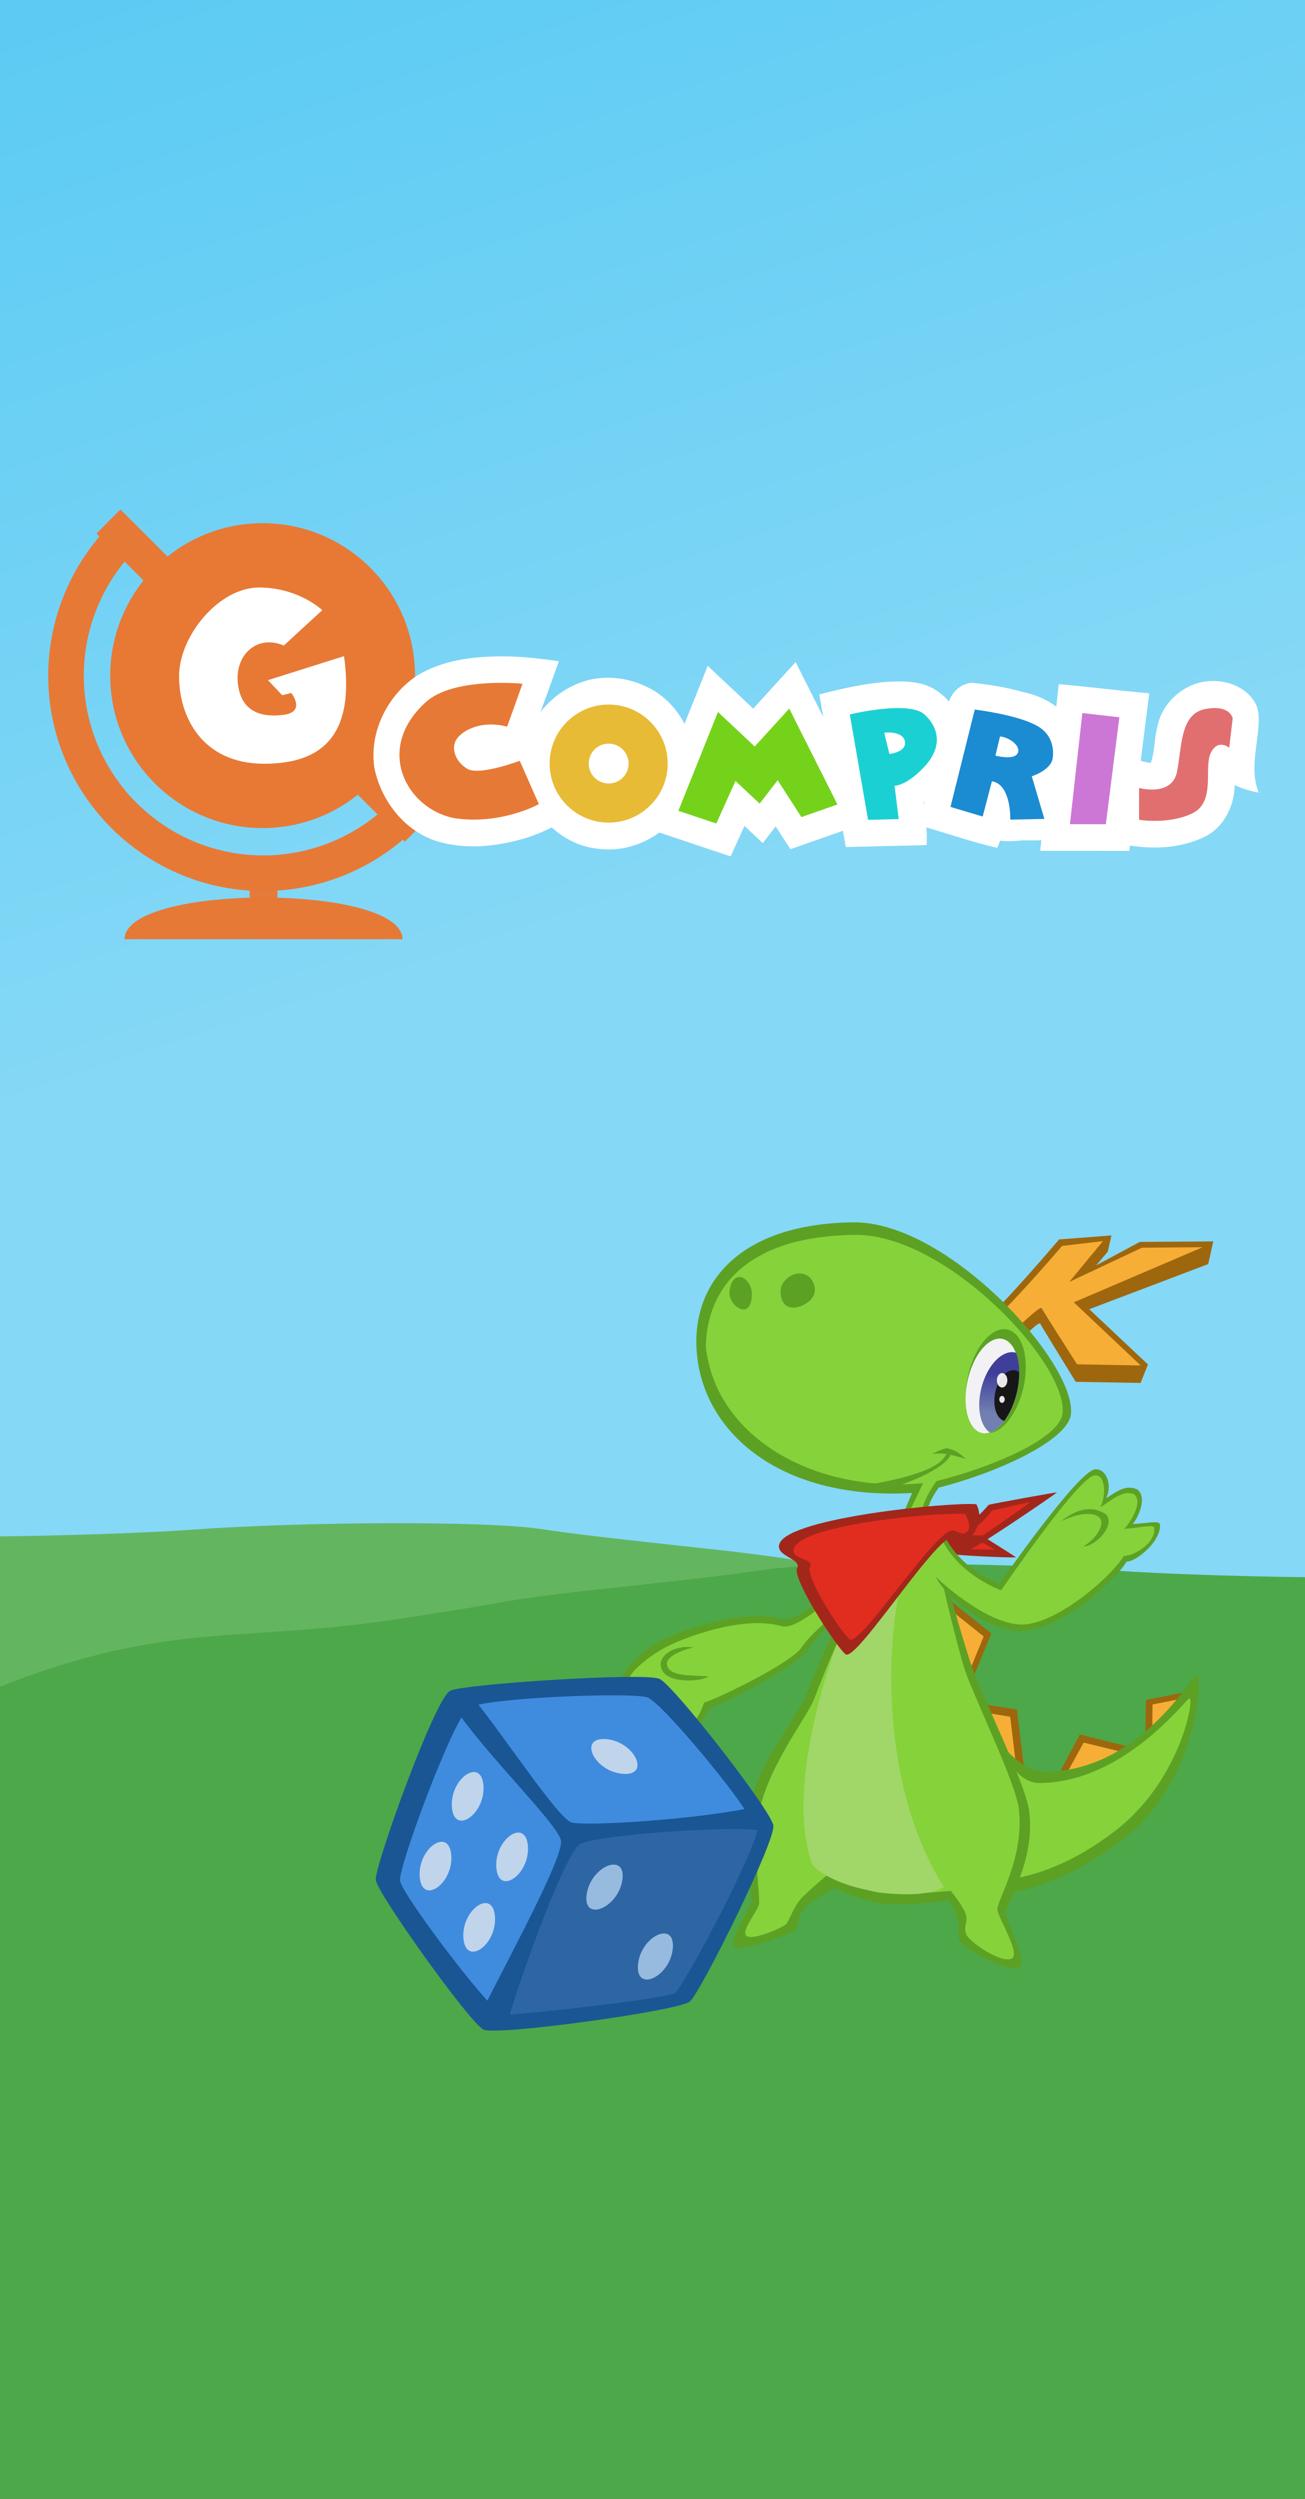 <?xml version="1.0" encoding="UTF-8" standalone="no"?>
<!-- Created with Inkscape (http://www.inkscape.org/) -->

<svg
   xmlns:dc="http://purl.org/dc/elements/1.1/"
   xmlns:cc="http://creativecommons.org/ns#"
   xmlns:rdf="http://www.w3.org/1999/02/22-rdf-syntax-ns#"
   xmlns:svg="http://www.w3.org/2000/svg"
   xmlns="http://www.w3.org/2000/svg"
   xmlns:xlink="http://www.w3.org/1999/xlink"
   xmlns:sodipodi="http://sodipodi.sourceforge.net/DTD/sodipodi-0.dtd"
   xmlns:inkscape="http://www.inkscape.org/namespaces/inkscape"
   width="164"
   height="314"
   viewBox="0 0 164 314"
   id="svg4250"
   version="1.1"
   inkscape:version="0.92.4 (5da689c313, 2019-01-14)"
   sodipodi:docname="gcompris-windows-welcome.svg"
   inkscape:export-filename="welcome-page.png"
   inkscape:export-xdpi="96"
   inkscape:export-ydpi="96">
  <rect x="0" y="0" width="164" height="314" fill="#333333" stroke="none"/>
  <sodipodi:namedview
     id="base"
     pagecolor="#b8b8b8"
     bordercolor="#666666"
     borderopacity="1.0"
     inkscape:pageopacity="0"
     inkscape:pageshadow="2"
     inkscape:zoom="1.4142136"
     inkscape:cx="159.8086"
     inkscape:cy="145.89434"
     inkscape:document-units="px"
     inkscape:current-layer="layer2"
     showgrid="false"
     fit-margin-top="0"
     fit-margin-left="0"
     fit-margin-right="0"
     fit-margin-bottom="0"
     units="px"
     inkscape:window-width="1884"
     inkscape:window-height="1051"
     inkscape:window-x="0"
     inkscape:window-y="0"
     inkscape:window-maximized="1"
     showguides="false">
    <inkscape:grid
       empspacing="4"
       id="grid5573"
       type="xygrid" />
  </sodipodi:namedview>
  <defs
     id="defs4252">
    <linearGradient
       y2="440.09"
       x2="484.18"
       gradientTransform="matrix(1,0,0,1.149,0,-225.41)"
       y1="222.09"
       gradientUnits="userSpaceOnUse"
       x1="480"
       id="skyG">
      <stop
         offset="0"
         id="stop4428"
         style="stop-color:#3cc1f1;stop-opacity:1" />
      <stop
         offset="1"
         id="stop4430"
         style="stop-color:#85d8f6;stop-opacity:1" />
    </linearGradient>
    <linearGradient
       gradientTransform="matrix(0.493,0,0,0.7,-220.114,-294.713)"
       inkscape:collect="always"
       xlink:href="#skyG"
       id="linearGradient5018"
       x1="389.548"
       y1="-65.686"
       x2="465.393"
       y2="259.203"
       gradientUnits="userSpaceOnUse" />
    <linearGradient
       gradientTransform="matrix(1.171,0,0,1.171,-54.713,-54.565)"
       gradientUnits="userSpaceOnUse"
       y2="157.809"
       x2="347.701"
       y1="137.749"
       x1="349.336"
       id="linearGradient6198"
       xlink:href="#linearGradient6192"
       inkscape:collect="always" />
    <linearGradient
       id="linearGradient6192"
       inkscape:collect="always">
      <stop
         id="stop6194"
         offset="0"
         style="stop-color:#3f3f9b;stop-opacity:1" />
      <stop
         id="stop6196"
         offset="1"
         style="stop-color:#7180b1;stop-opacity:1" />
    </linearGradient>
  </defs>
  <g
     inkscape:label="Layer 1"
     id="layer3"
     inkscape:groupmode="layer"
     style="display:inline"
     transform="translate(0,250)" />
  <g
     inkscape:groupmode="layer"
     id="layer2"
     inkscape:label="Calque 2"
     style="display:inline"
     transform="translate(0,250)">
    <path
       style="opacity:1;fill:url(#linearGradient5018);fill-opacity:1;stroke-width:0.16"
       d="M 0,-250 V -11.5 C 0,-0.143 9.143,9 20.5,9 h 123 C 154.857,9 164,-0.143 164,-11.5 V -250 Z"
       id="Sky"
       inkscape:connector-curvature="0"
       sodipodi:nodetypes="csssscc" />
    <path
       style="fill:#64b560;fill-opacity:1;stroke-width:0.16"
       d="m 48.723,-58.591 c 8.302,-0.025 15.63,0.207 19.024,0.701 4.922,0.715 7.613,1.032 23.183,2.733 3.663,0.4 8.211,1.025 10.11,1.386 1.899,0.362 7.782,1.314 13.073,2.117 19.714,2.992 28.883,5.324 49.889,13.603 V -11.5 C 164,-0.143 154.857,9 143.5,9 H 20.5 C 9.143,9 0,-0.143 0,-11.5 v -45.434 c 8.119,-0.094 18.15,-0.416 23.843,-0.826 7.297,-0.525 16.577,-0.806 24.879,-0.831 z"
       id="path4570"
       inkscape:connector-curvature="0"
       sodipodi:nodetypes="ssssscsssscss" />
    <path
       style="display:inline;fill:#4da849;fill-opacity:1;stroke-width:0.16"
       d="m 115.277,-53.466 c -8.303,-0.025 -15.63,0.207 -19.024,0.701 -4.922,0.715 -7.613,1.032 -23.183,2.733 -3.663,0.4 -8.211,1.025 -10.11,1.386 -1.899,0.362 -7.782,1.314 -13.073,2.117 C 30.174,-43.537 21.006,-46.331 0,-38.051 V 64 H 164 V -51.809 c -8.119,-0.094 -18.15,-0.416 -23.843,-0.826 -7.297,-0.525 -16.577,-0.806 -24.879,-0.831 z"
       id="path4570-0"
       inkscape:connector-curvature="0"
       sodipodi:nodetypes="sssssccccss" />
    <g
       transform="matrix(0.769,0,0,0.769,-311.366,-614.144)"
       id="layer1-6"
       inkscape:label="Calque 1">
      <g
         style="display:inline;stroke:#696da3;stroke-width:0.274;stroke-opacity:1"
         id="layer1-2-9-5-8-1-7-1"
         transform="matrix(0.075,8.8852241e-5,-8.8878297e-5,0.075,420.438,581.907)">
        <g
           style="stroke-width:0.274"
           id="g3692-1-0-0-7-4-3-1"
           transform="translate(0,100)" />
        <g
           style="opacity:1;stroke-width:0.234"
           transform="matrix(1.173,0,0,1.173,-138.557,82.772)"
           id="g4879">
          <g
             id="g4893"
             style="stroke-width:0.234">
            <rect
               transform="rotate(-0.068)"
               style="color:#000000;clip-rule:nonzero;display:inline;overflow:visible;visibility:visible;opacity:1;isolation:auto;mix-blend-mode:normal;color-interpolation:sRGB;color-interpolation-filters:linearRGB;solid-color:#000000;solid-opacity:1;fill:#e77936;fill-opacity:0.973;fill-rule:nonzero;stroke:none;stroke-width:2;stroke-linecap:butt;stroke-linejoin:miter;stroke-miterlimit:4;stroke-dasharray:none;stroke-dashoffset:0;stroke-opacity:1;marker:none;color-rendering:auto;image-rendering:auto;shape-rendering:auto;text-rendering:auto;enable-background:accumulate"
               id="rect5300-8"
               width="51.614"
               height="64.536"
               x="405.303"
               y="339.825"
               rx="2.195874e-06" />
            <path
               style="color:#000000;clip-rule:nonzero;display:inline;overflow:visible;visibility:visible;opacity:1;isolation:auto;mix-blend-mode:normal;color-interpolation:sRGB;color-interpolation-filters:linearRGB;solid-color:#000000;solid-opacity:1;fill:#e77936;fill-opacity:1;fill-rule:nonzero;stroke:none;stroke-width:2;stroke-linecap:butt;stroke-linejoin:miter;stroke-miterlimit:4;stroke-dasharray:none;stroke-dashoffset:0;stroke-opacity:1;marker:none;color-rendering:auto;image-rendering:auto;shape-rendering:auto;text-rendering:auto;enable-background:accumulate"
               d="M 129.781,-310.377 C 66.185,-237.542 31.111,-144.132 31.049,-47.427 31.31,173.554 210.611,352.482 431.528,352.221 528.236,352 621.593,316.754 694.317,252.988 L 647.31,206.079 C 587.112,257.497 510.608,285.847 431.449,286.072 247.055,286.29 97.397,136.942 97.178,-47.506 97.098,-126.732 125.202,-203.401 176.434,-263.82 Z"
               id="path4182-7"
               inkscape:connector-curvature="0"
               sodipodi:nodetypes="ccccccccc" />
            <rect
               ry="0"
               rx="2.6814989e-06"
               y="-134.736"
               x="305.66"
               height="809.807"
               width="63.028"
               id="rect4180-3-9"
               style="color:#000000;clip-rule:nonzero;display:inline;overflow:visible;visibility:visible;opacity:1;isolation:auto;mix-blend-mode:normal;color-interpolation:sRGB;color-interpolation-filters:linearRGB;solid-color:#000000;solid-opacity:1;fill:#e77936;fill-opacity:1;fill-rule:nonzero;stroke:none;stroke-width:2;stroke-linecap:butt;stroke-linejoin:miter;stroke-miterlimit:4;stroke-dasharray:none;stroke-dashoffset:0;stroke-opacity:1;marker:none;color-rendering:auto;image-rendering:auto;shape-rendering:auto;text-rendering:auto;enable-background:accumulate"
               transform="matrix(0.706,-0.708,0.708,0.706,0,0)" />
            <ellipse
               transform="rotate(-0.068)"
               ry="283.158"
               rx="283.075"
               cy="-47.39"
               cx="429.39"
               id="path4848-5"
               style="color:#000000;clip-rule:nonzero;display:inline;overflow:visible;visibility:visible;opacity:1;isolation:auto;mix-blend-mode:normal;color-interpolation:sRGB;color-interpolation-filters:linearRGB;solid-color:#000000;solid-opacity:1;fill:#e77935;fill-opacity:1;fill-rule:nonzero;stroke:none;stroke-width:18.948;stroke-linecap:butt;stroke-linejoin:miter;stroke-miterlimit:4;stroke-dasharray:none;stroke-dashoffset:0;stroke-opacity:1;marker:none;color-rendering:auto;image-rendering:auto;shape-rendering:auto;text-rendering:auto;enable-background:accumulate" />
            <path
               style="color:#000000;clip-rule:nonzero;display:inline;overflow:visible;visibility:visible;opacity:1;isolation:auto;mix-blend-mode:normal;color-interpolation:sRGB;color-interpolation-filters:linearRGB;solid-color:#000000;solid-opacity:1;fill:#e77936;fill-opacity:1;fill-rule:nonzero;stroke:none;stroke-width:2;stroke-linecap:butt;stroke-linejoin:miter;stroke-miterlimit:4;stroke-dasharray:none;stroke-dashoffset:0;stroke-opacity:1;marker:none;color-rendering:auto;image-rendering:auto;shape-rendering:auto;text-rendering:auto;enable-background:accumulate"
               d="m 689.701,441.413 -258.068,0.306 -258.068,0.306 c -0.061,-51.629 128.942,-77.596 257.976,-77.749 129.034,-0.153 258.098,25.509 258.159,77.137 z"
               id="rect5297-2"
               inkscape:connector-curvature="0"
               sodipodi:nodetypes="cccsc" />
            <path
               style="display:inline;opacity:1;fill:#ffffff;fill-opacity:1;fill-rule:evenodd;stroke:none;stroke-width:18.948;stroke-linecap:butt;stroke-linejoin:miter;stroke-miterlimit:4;stroke-dasharray:none;stroke-opacity:1"
               id="path8810-6-7-0-4-9-8-3"
               d="m 539.938,-169.588 c 0,0 -43.36,-41.961 -117.492,-41.961 -74.132,-0.006 -148.264,89.518 -148.264,165.048 -0.004,75.531 43.36,162.251 158.055,162.251 114.695,-0.016 167.846,-60.145 148.264,-200.016 l -141.271,44.759 26.576,27.974 16.785,-4.196 c 0,0 27.974,34.968 -13.987,40.563 -41.961,5.595 -79.727,-5.595 -85.322,-58.746 -5.595,-53.151 36.367,-90.916 85.322,-69.936 z"
               inkscape:connector-curvature="0"
               sodipodi:nodetypes="csssccccsscc" />
          </g>
        </g>
        <path
           style="display:inline;fill:none;fill-opacity:1;stroke:none;stroke-width:7.906;stroke-linecap:round;stroke-linejoin:round;stroke-miterlimit:4;stroke-dasharray:none;stroke-dashoffset:0;stroke-opacity:1"
           id="path8808-4-5-4-8-5-7"
           d="m 363.28,-311.654 c -187.093,0 -338.936,151.843 -338.936,338.936 0,187.093 151.843,338.936 338.936,338.936 187.093,0 338.936,-151.843 338.936,-338.936 0,-187.093 -151.843,-338.936 -338.936,-338.936 z m 0,77.183 c 144.487,0 261.752,117.265 261.752,261.752 1.4e-4,144.487 -117.265,261.752 -261.752,261.752 -144.487,0 -261.752,-117.265 -261.752,-261.752 C 101.528,-117.206 218.793,-234.471 363.28,-234.471 Z"
           inkscape:connector-curvature="0"
           sodipodi:nodetypes="ssssssssss" />
        <g
           style="fill:#ffffff;fill-opacity:1;stroke-width:0.236"
           transform="matrix(1.16,0,0,1.16,-82,-96.337)"
           id="g4913">
          <path
             inkscape:connector-curvature="0"
             id="path8816-2-7-3-0-1-9"
             d="m 835.582,69.258 c -54.771,0.063 -111.977,6.985 -159.621,36.021 -55.984,36.868 -90.642,106.514 -80.449,173.531 12.263,60.488 54.861,116.498 114.276,136.739 56.745,18.273 118.374,10.929 174.374,-6.409 29.817,-9.963 58.063,-24.361 84.154,-41.852 -23.588,-52.925 -46.673,-106.238 -70.57,-158.922 -2.663,-0.872 -1.912,-2.215 -0.698,-4.634 14.43,-42.032 30.137,-83.608 44.771,-125.573 -35.233,-4.641 -70.63,-9.154 -106.236,-8.902 z"
             style="fill:#ffffff;fill-opacity:1;fill-rule:evenodd;stroke:none;stroke-width:5.973px;stroke-linecap:butt;stroke-linejoin:miter;stroke-opacity:1" />
          <path
             inkscape:connector-curvature="0"
             id="path8818-2-9-3-3-6-3"
             d="m 1032.344,109.24 c -81.919,0.063 -156.399,72.789 -157.846,154.803 -4.613,80.497 61.059,158.619 141.6,166.4 77.248,10.549 158.323,-43.758 175.696,-120.214 19.122,-71.573 -18.533,-154.703 -86.776,-184.901 -22.543,-10.885 -47.628,-16.552 -72.674,-16.088 z"
             style="fill:#ffffff;fill-opacity:1;stroke:none;stroke-width:5.972;stroke-linecap:round;stroke-linejoin:round;stroke-miterlimit:4;stroke-dasharray:none;stroke-dashoffset:0;stroke-opacity:1" />
          <path
             inkscape:connector-curvature="0"
             id="path8820-6-1-2-3-3-9"
             d="m 1384.643,81.463 c -25.875,28.458 -51.749,56.917 -77.623,85.375 -28.511,-26.74 -57.022,-53.479 -85.533,-80.219 -40.31,101.012 -80.624,202.023 -120.934,303.035 54.798,18.271 109.595,36.541 164.393,54.812 8.613,-19.109 17.227,-38.217 25.84,-57.326 11.489,10.764 22.979,21.527 34.469,32.291 8.076,-10.484 16.15,-20.97 24.225,-31.455 9.214,14.262 18.427,28.525 27.641,42.787 52.848,-18.567 105.696,-37.13 158.545,-55.693 -49.689,-98.586 -99.377,-197.173 -149.065,-295.76 -0.652,0.717 -1.305,1.435 -1.957,2.152 z"
             style="fill:#ffffff;fill-opacity:1;fill-rule:evenodd;stroke:none;stroke-width:5.973px;stroke-linecap:butt;stroke-linejoin:miter;stroke-opacity:1" />
          <path
             inkscape:connector-curvature="0"
             id="path8822-4-7-7-8-0-5"
             d="m 1582.121,115.428 c -51.269,0.332 -101.608,11.773 -150.994,24.562 16.675,95.544 33.348,191.089 50.023,286.633 50.609,-1.27 101.219,-2.541 151.828,-3.812 1.98,-27.004 -2.867,-53.824 -6.041,-80.535 39.275,-24.53 70.921,-65.527 75.068,-112.695 2.794,-52.482 -37.659,-104.805 -90.342,-111.968 -9.742,-1.73 -19.662,-2.238 -29.543,-2.184 z"
             style="fill:#ffffff;fill-opacity:1;fill-rule:evenodd;stroke:none;stroke-width:5.973px;stroke-linecap:butt;stroke-linejoin:miter;stroke-opacity:1" />
          <path
             sodipodi:nodetypes="ccccccccccc"
             inkscape:connector-curvature="0"
             id="path8824-1-3-9-3-5-4"
             d="m 1718.252,117.775 c -25.115,1.223 -45.262,24.791 -46.225,49.266 -18.194,72.768 -36.223,145.583 -54.301,218.383 49.188,13.512 97.382,30.901 147.123,42.207 3.362,0.051 4.477,-15.408 8.039,-13.26 18.673,3.02 37.462,-2.031 56.212,-0.537 30.197,-0.653 60.398,-1.161 90.585,-2.187 -8.395,-35.228 -20.469,-59.328 -29.685,-94.333 34.21,-29.28 40.641,-84.22 16.12,-121.555 -19.309,-33.114 -55.329,-53.148 -92.105,-60.561 -31.236,-9.013 -63.498,-13.941 -95.763,-17.423 z"
             style="fill:#ffffff;fill-opacity:1;fill-rule:evenodd;stroke:none;stroke-width:5.973px;stroke-linecap:butt;stroke-linejoin:miter;stroke-opacity:1" />
          <path
             sodipodi:nodetypes="ccccccc"
             inkscape:connector-curvature="0"
             id="path8826-2-9-7-3-5-9"
             d="m 1880.689,122.107 c -11.432,103.71 -22.867,207.419 -34.299,311.129 l 167.356,0.02 c 12.369,-98.645 24.741,-197.29 37.113,-295.936 -62.262,-5.716 -107.694,-11.451 -169.955,-17.166 l -0.109,0.994 z"
             style="fill:#ffffff;fill-opacity:1;fill-rule:evenodd;stroke:none;stroke-width:5.973px;stroke-linecap:butt;stroke-linejoin:miter;stroke-opacity:1" />
          <path
             inkscape:connector-curvature="0"
             id="path8828-8-6-1-7-9-7"
             d="m 2169.611,114.018 c -49.697,-0.147 -95.926,39.341 -103.885,88.339 -5.753,21.553 -4.19,44.761 -11.791,65.544 -18.713,-1.569 -35.771,-10.479 -54.227,-13.479 -5.886,-1.401 -11.796,-2.699 -17.703,-4.006 0,55.325 0,110.65 0,165.975 55.533,14.131 116.85,16.32 169.863,-8.227 35.926,-15.448 57.122,-54.273 59.338,-92.217 0.633,-2.466 -1.147,-8.582 2.678,-5.578 13.54,6.501 28.169,10.373 42.875,13.18 -14.876,-36.256 -5.551,-75.256 -1.733,-112.718 1.86,-20.562 4.638,-44.286 -8.989,-61.713 -17.053,-24.237 -47.549,-35.618 -76.426,-35.1 z"
             style="fill:#ffffff;fill-opacity:1;fill-rule:evenodd;stroke:none;stroke-width:5.973px;stroke-linecap:butt;stroke-linejoin:miter;stroke-opacity:1" />
        </g>
        <g
           style="stroke-width:0.236"
           transform="matrix(1.16,0,0,1.16,-81.634,212.931)"
           id="g4992">
          <path
             sodipodi:nodetypes="ccscccssc"
             inkscape:connector-curvature="0"
             d="m 844.481,-65.347 28.798,-80.635 c 0,0 -128.874,-13.048 -181.429,34.558 -97.791,88.582 -35.446,201.459 53.997,218.147 87.835,12.959 158.391,-26.638 158.391,-26.638 l -35.998,-81.355 c 0,0 -75.596,28.798 -98.634,15.119 -23.039,-13.679 -32.398,-41.038 -17.999,-58.317 14.399,-17.279 48.957,-32.398 92.875,-20.879 z"
             id="path8816-2-7-3-0-1-9-7"
             style="display:inline;fill:#e77936;fill-opacity:1;fill-rule:evenodd;stroke:none;stroke-width:5.973px;stroke-linecap:butt;stroke-linejoin:miter;stroke-opacity:1" />
          <path
             sodipodi:nodetypes="ssssssssss"
             inkscape:connector-curvature="0"
             d="m 1035.27,-107.104 c -61.202,0 -110.873,49.671 -110.873,110.873 0,61.202 49.671,110.873 110.873,110.873 61.202,0 110.874,-49.671 110.874,-110.873 0,-61.202 -49.671,-110.873 -110.874,-110.873 z m 0,73.436 c 20.666,5e-5 37.438,16.772 37.438,37.438 5e-4,20.666 -16.772,37.438 -37.438,37.438 -20.666,-1e-5 -37.438,-16.772 -37.438,-37.438 0,-20.666 16.772,-37.438 37.438,-37.438 z"
             id="path8818-2-9-3-3-6-3-5"
             style="display:inline;fill:#e7bb36;fill-opacity:1;stroke:none;stroke-width:5.972;stroke-linecap:round;stroke-linejoin:round;stroke-miterlimit:4;stroke-dasharray:none;stroke-dashoffset:0;stroke-opacity:1" />
          <path
             sodipodi:nodetypes="ccccccccccc"
             inkscape:connector-curvature="0"
             d="m 1166.302,92.324 74.156,-185.749 69.116,64.796 64.796,-71.276 90.715,179.989 -67.676,23.759 -44.637,-69.116 -33.838,43.917 -45.357,-42.478 -35.998,79.915 z"
             id="path8820-6-1-2-3-3-9-3"
             style="display:inline;fill:#75d21b;fill-opacity:1;fill-rule:evenodd;stroke:none;stroke-width:5.973px;stroke-linecap:butt;stroke-linejoin:miter;stroke-opacity:1" />
          <path
             sodipodi:nodetypes="sccccssscsccc"
             inkscape:connector-curvature="0"
             d="m 1571.278,-100.984 c -39.724,1.301 -83.155,11.879 -83.155,11.879 l 34.558,197.988 57.597,-1.44 -7.92,-62.636 c 0,0 21.599,0.72 55.437,-35.278 33.838,-35.998 29.518,-71.996 0.72,-98.634 -10.799,-9.989 -33.402,-12.66 -57.237,-11.879 z m -12.599,45.717 c 10.142,-0.303 30.696,1.795 33.118,16.919 3.229,20.165 -29.158,23.399 -29.158,23.399 l -9.719,-39.598 c 0,-0.202 2.379,-0.619 5.76,-0.72 z"
             id="path8822-4-7-7-8-0-5-5"
             style="display:inline;fill:#1bd0d2;fill-opacity:1;fill-rule:evenodd;stroke:none;stroke-width:5.973px;stroke-linecap:butt;stroke-linejoin:miter;stroke-opacity:1" />
          <path
             sodipodi:nodetypes="ccccccccsccscc"
             inkscape:connector-curvature="0"
             d="m 1722.829,-98.465 -45.357,182.869 60.476,17.999 17.279,-66.236 c 36.718,5.76 34.558,71.996 34.558,71.996 l 64.076,-1.44 -23.759,-79.915 c 37.438,-13.679 38.878,-32.398 38.878,-32.398 0,0 9.36,-40.318 -28.078,-61.916 -37.438,-21.599 -118.073,-30.958 -118.073,-30.958 z m 47.517,50.397 c 17.279,1.44 40.318,17.999 33.118,31.678 -7.2,13.679 -41.757,4.32 -41.757,4.32 z"
             id="path8824-1-3-9-3-5-4-6"
             style="display:inline;fill:#1b8bd2;fill-opacity:1;fill-rule:evenodd;stroke:none;stroke-width:5.973px;stroke-linecap:butt;stroke-linejoin:miter;stroke-opacity:1" />
          <path
             sodipodi:nodetypes="ccccc"
             inkscape:connector-curvature="0"
             d="m 1924.923,-92.217 69.565,7.939 -25.199,200.868 -67.405,-0.02 z"
             id="path8826-2-9-7-3-5-9-2"
             style="display:inline;fill:#cc77d6;fill-opacity:1;fill-rule:evenodd;stroke:none;stroke-width:5.973px;stroke-linecap:butt;stroke-linejoin:miter;stroke-opacity:1" />
          <path
             sodipodi:nodetypes="cssccsscc"
             inkscape:connector-curvature="0"
             d="m 2031.691,48.407 c 0,0 61.916,17.279 71.276,-30.958 9.36,-48.237 5.76,-107.994 52.557,-117.353 46.797,-9.359 51.837,17.279 51.837,17.279 l -6.48,55.437 c 0,0 -20.879,-17.999 -34.558,9.359 -13.679,27.358 10.079,92.155 -34.558,113.753 -44.637,21.599 -100.074,12.239 -100.074,12.239 z"
             id="path8828-8-6-1-7-9-7-9"
             style="display:inline;fill:#e16f6f;fill-opacity:1;fill-rule:evenodd;stroke:none;stroke-width:5.973px;stroke-linecap:butt;stroke-linejoin:miter;stroke-opacity:1" />
        </g>
      </g>
    </g>
    <g
       style="display:inline;stroke:#696da3;stroke-width:0.321;stroke-opacity:1"
       id="g5453-2"
       transform="matrix(0.213,0,0,0.213,50.595,-100.01)">
      <g
         inkscape:label="body"
         id="layer2-2"
         style="stroke-width:0.321">
        <path
           inkscape:connector-curvature="0"
           id="path4240-5-3-2-1"
           d="m 438.335,321.47 0.187,-22.742 27.045,-5.35 z"
           style="fill:#9e670d;fill-opacity:1;fill-rule:evenodd;stroke:none;stroke-width:1px;stroke-linecap:butt;stroke-linejoin:miter;stroke-opacity:1" />
        <path
           inkscape:connector-curvature="0"
           id="path4240-56-9-2"
           d="m 442.319,317.247 0.13,-15.853 18.801,-3.729 z"
           style="fill:#f7ae37;fill-opacity:1;fill-rule:evenodd;stroke:none;stroke-width:1px;stroke-linecap:butt;stroke-linejoin:miter;stroke-opacity:1" />
        <path
           inkscape:connector-curvature="0"
           id="path4240-5-3-2"
           d="m 384.467,347.454 15.119,-28.405 31.626,8.014 z"
           style="fill:#9e670d;fill-opacity:1;fill-rule:evenodd;stroke:none;stroke-width:1px;stroke-linecap:butt;stroke-linejoin:miter;stroke-opacity:1" />
        <path
           inkscape:connector-curvature="0"
           id="path4240-56-9"
           d="m 390.961,343.631 10.89,-19.747 22.779,5.571 z"
           style="fill:#f7ae37;fill-opacity:1;fill-rule:evenodd;stroke:none;stroke-width:1px;stroke-linecap:butt;stroke-linejoin:miter;stroke-opacity:1" />
        <path
           inkscape:connector-curvature="0"
           id="path4240-5-3"
           d="m 328.005,298.94 34.417,5.418 4.502,36.534 z"
           style="fill:#9e670d;fill-opacity:1;fill-rule:evenodd;stroke:none;stroke-width:1px;stroke-linecap:butt;stroke-linejoin:miter;stroke-opacity:1" />
        <path
           inkscape:connector-curvature="0"
           id="path4240-56"
           d="m 332.111,304.32 26.388,4.303 3.452,29.018 z"
           style="fill:#f7ae37;fill-opacity:1;fill-rule:evenodd;stroke:none;stroke-width:1px;stroke-linecap:butt;stroke-linejoin:miter;stroke-opacity:1" />
        <path
           inkscape:connector-curvature="0"
           id="path4240-5"
           d="m 317.459,235.616 29.934,23.861 -16.865,41.042 z"
           style="fill:#9e670d;fill-opacity:1;fill-rule:evenodd;stroke:none;stroke-width:1px;stroke-linecap:butt;stroke-linejoin:miter;stroke-opacity:1" />
        <path
           inkscape:connector-curvature="0"
           id="path4240"
           d="m 320.657,243.546 22.18,17.711 -12.497,30.463 z"
           style="fill:#f7ae37;fill-opacity:1;fill-rule:evenodd;stroke:none;stroke-width:1px;stroke-linecap:butt;stroke-linejoin:miter;stroke-opacity:1" />
        <path
           sodipodi:nodetypes="cssscc"
           inkscape:connector-curvature="0"
           id="path4223"
           d="m 335.573,293.34 c 11.545,28.425 27.991,47.813 43.864,47.703 53.319,-0.37 83.797,-52.6 88.501,-56.656 4.704,-4.056 2.316,60.696 -41.387,95.293 -43.703,34.598 -83.06,37.83 -112.794,34.84 -37.142,-4.208 -21.172,-95.911 21.816,-121.181 z"
           style="fill:#5ca124;fill-opacity:1;fill-rule:evenodd;stroke:none;stroke-width:1px;stroke-linecap:butt;stroke-linejoin:miter;stroke-opacity:1" />
        <path
           sodipodi:nodetypes="cssscc"
           inkscape:connector-curvature="0"
           id="path4223-7"
           d="m 342.294,303.933 c 10.425,24.926 19.218,43.894 33.551,43.797 48.144,-0.325 83.713,-46.137 87.961,-49.694 4.248,-3.557 -3.838,47.501 -43.299,77.84 -39.461,30.34 -71.711,31.963 -98.559,29.341 -33.537,-3.69 -18.469,-79.125 20.346,-101.285 z"
           style="fill:#86d23a;fill-opacity:1;fill-rule:evenodd;stroke:none;stroke-width:1px;stroke-linecap:butt;stroke-linejoin:miter;stroke-opacity:1" />
        <path
           sodipodi:nodetypes="cssssssscscssssssc"
           inkscape:connector-curvature="0"
           id="path4162-6"
           d="m 300.825,201.962 c 11.707,0.727 18.781,18.018 19.553,23.464 0.772,5.446 12.429,45.205 15.567,53.957 6.724,18.753 31.797,69.261 33.738,84.903 3.733,30.082 -13.807,54.4 -13.834,60.122 -0.025,5.22 14.373,29.855 7.46,32.295 -6.913,2.44 -32.104,-10.908 -34.438,-15.659 -2.334,-4.751 0.067,-8.455 -1.275,-12.952 -1.588,-5.322 -3.264,-8.18 -5.24,-11.102 0,0 -29.492,3.993 -42.061,1.488 -12.569,-2.505 -25.525,-8.711 -25.525,-8.711 0,0 -12.436,6.354 -17.048,11.255 -4.958,5.268 -4.354,11.813 -6.293,13.671 -1.939,1.858 -30.353,12.249 -35.255,9.954 -4.902,-2.295 8.583,-22.058 9.391,-26.405 0.808,-4.347 -5.181,-29.13 -2.083,-50.741 4.269,-29.781 29.671,-59.37 34.267,-70.828 4.597,-11.457 35.425,-92.643 63.076,-94.712 z"
           style="display:inline;fill:#5ca124;fill-opacity:1;fill-rule:evenodd;stroke:none;stroke-width:1px;stroke-linecap:butt;stroke-linejoin:miter;stroke-opacity:1" />
        <path
           sodipodi:nodetypes="cssssssscscssssssc"
           inkscape:connector-curvature="0"
           id="path4162-3"
           d="m 306.612,196.578 c 20.743,-1.444 11.759,29.594 12.491,34.758 0.732,5.164 10.045,42.532 13.021,50.832 6.376,17.783 29.591,65.687 31.432,80.52 3.54,28.526 -12.605,53.931 -12.631,59.357 -0.024,4.95 14.632,27.126 8.077,29.44 -6.555,2.314 -24.094,-9.692 -26.308,-14.197 -2.213,-4.505 1.017,-7.405 -0.255,-11.669 -1.506,-5.046 -7.054,-11.489 -8.928,-14.261 0,0 -31.735,3.21 -43.653,0.835 -11.918,-2.375 -28.789,-10.627 -28.789,-10.627 0,0 -11.339,9.435 -15.713,14.082 -4.701,4.995 -7.308,13.664 -9.147,15.427 -1.839,1.762 -18.26,9.279 -22.908,7.103 -4.648,-2.176 6.214,-14.868 6.981,-18.99 0.766,-4.122 -3.464,-30.236 -0.526,-50.73 4.048,-28.241 28.504,-58.938 32.863,-69.803 4.359,-10.865 36.159,-97.919 63.996,-102.078 z"
           style="display:inline;fill:#86d23a;fill-opacity:1;fill-rule:evenodd;stroke:none;stroke-width:1px;stroke-linecap:butt;stroke-linejoin:miter;stroke-opacity:1" />
        <path
           sodipodi:nodetypes="cccsc"
           inkscape:connector-curvature="0"
           id="path4187"
           d="m 299.973,210.387 c -14.31,33.208 -22.643,131.839 19.392,198.763 -15.718,9.35 -63.535,2.437 -77.476,-13.073 -19.711,-50.934 19.944,-160.605 41.458,-181.86 14.562,-14.387 16.626,-3.83 16.626,-3.83 z"
           style="fill:#a1d668;fill-opacity:1;fill-rule:evenodd;stroke:none;stroke-width:1px;stroke-linecap:butt;stroke-linejoin:miter;stroke-opacity:1" />
        <path
           sodipodi:nodetypes="cscscscsssscc"
           inkscape:connector-curvature="0"
           id="path4329-7"
           d="m 278.589,227.515 c -6.73,7.934 -33.623,32.182 -39.857,41.917 -6.809,10.631 -54.492,33.963 -58.553,34.474 -1.609,5.843 -8.928,14.996 -13.646,14.996 -4.719,0 -6.767,-14.954 -6.767,-14.954 0,0 -13.204,8.817 -16.423,6.09 -2.94,-2.491 -1.987,-10.144 -0.009,-17.662 -4.105,1.404 -10.694,0.846 -14.073,-4.65 -2.143,-3.485 11.955,-18.656 23.406,-24.218 8.92,-4.333 46.206,-19.449 70.644,-12.501 11.401,3.242 38.672,-26.717 46.116,-29.005 7.444,-2.288 9.163,5.514 9.163,5.514 z"
           style="fill:#5ca124;fill-opacity:1;fill-rule:evenodd;stroke:none;stroke-width:1px;stroke-linecap:butt;stroke-linejoin:miter;stroke-opacity:1" />
        <path
           sodipodi:nodetypes="cscscscsssscc"
           inkscape:connector-curvature="0"
           id="path4329"
           d="m 271.864,232.189 c -6.466,7.622 -30.171,25.81 -36.16,35.162 -6.541,10.213 -53.957,32.395 -57.858,32.886 -1.546,5.613 -6.014,13.72 -10.547,13.72 -4.533,0 -5.657,-15.117 -5.657,-15.117 0,0 -12.119,9.432 -15.212,6.812 -2.824,-2.393 -1.119,-9.89 0.781,-17.112 -3.943,1.349 -9.897,3.746 -13.143,-1.534 -2.058,-3.348 12.104,-15.043 23.105,-20.387 8.569,-4.163 42.94,-18.103 66.417,-11.428 10.953,3.114 37.056,-25.118 44.207,-27.316 7.151,-2.198 4.854,0.372 4.854,0.372 z"
           style="fill:#86d23a;fill-opacity:1;fill-rule:evenodd;stroke:none;stroke-width:1px;stroke-linecap:butt;stroke-linejoin:miter;stroke-opacity:1" />
        <path
           sodipodi:nodetypes="zczcz"
           inkscape:connector-curvature="0"
           id="path4346"
           d="m 152.996,280.977 c 3.831,8.411 23.691,6.877 27.401,3.909 -7.634,-0.9 -20.678,0.367 -23.83,-5.241 -3.153,-5.608 6.096,-9.624 14.847,-11.914 -10.325,-1.753 -22.249,4.836 -18.418,13.246 z"
           style="fill:#5ca124;fill-opacity:1;fill-rule:evenodd;stroke:none;stroke-width:1px;stroke-linecap:butt;stroke-linejoin:miter;stroke-opacity:1" />
      </g>
      <g
         inkscape:label="ball"
         id="layer3-2-3"
         style="stroke-width:0.321" />
      <g
         style="display:inline;stroke-width:0.321"
         inkscape:label="head"
         id="layer5-8">
        <path
           sodipodi:nodetypes="ccccccccccccscc"
           inkscape:connector-curvature="0"
           id="path6276-4"
           d="m 347.311,71.029 c 10.27,-9.066 40.022,-43.986 40.022,-43.986 l 30.883,-2.367 -2.208,9.623 -6.751,7.999 25.694,-13.8 43.335,-0.283 -2.972,13.356 -70.205,26.631 34.644,32.586 -4.354,10.916 -38.244,-0.663 c 0,0 -20.092,-32.481 -20.864,-34.226 -0.772,-1.745 -9.552,7.433 -9.552,7.433 z"
           style="fill:#9e670d;fill-opacity:1;fill-rule:evenodd;stroke:none;stroke-width:1px;stroke-linecap:butt;stroke-linejoin:miter;stroke-opacity:1" />
        <path
           inkscape:connector-curvature="0"
           id="path6276"
           d="m 351.872,71.352 c 10.27,-9.066 37.239,-40.48 37.239,-40.48 l 24.096,-2.844 -19.876,24.078 42.859,-20.183 35.821,-0.291 -76.004,32.513 39.447,37.248 -37.526,-0.679 c 0,0 -20.11,-31.382 -20.882,-33.127 -0.772,-1.745 -16.393,13.461 -16.393,13.461 z"
           style="fill:#f7ae37;fill-opacity:1;fill-rule:evenodd;stroke:none;stroke-width:1px;stroke-linecap:butt;stroke-linejoin:miter;stroke-opacity:1" />
        <path
           sodipodi:nodetypes="csscc"
           inkscape:connector-curvature="0"
           id="path6310-9"
           d="m 314.943,199.124 c 3.952,4.357 7.633,11.852 8.007,13.119 0.374,1.267 36.453,2.629 38.963,2.376 0.332,-0.033 -21.264,-13.651 -22.731,-14.349 -9.124,3.069 -14.694,1.219 -24.24,-1.146 z"
           style="fill:#a3261b;fill-opacity:1;fill-rule:evenodd;stroke:none;stroke-width:1px;stroke-linecap:butt;stroke-linejoin:miter;stroke-opacity:1" />
        <path
           sodipodi:nodetypes="ccscc"
           inkscape:connector-curvature="0"
           id="path6310-6-3"
           d="m 322.85,202.738 c 2.962,3.013 7.451,6.956 7.451,6.956 0,0 16.671,0.497 18.95,0.274 0.302,-0.029 -10.457,-5.902 -11.788,-6.52 -8.282,2.714 -5.948,1.382 -14.613,-0.71 z"
           style="fill:#e12d1f;fill-opacity:1;fill-rule:evenodd;stroke:none;stroke-width:1px;stroke-linecap:butt;stroke-linejoin:miter;stroke-opacity:1" />
        <path
           sodipodi:nodetypes="csscc"
           inkscape:connector-curvature="0"
           id="path6310"
           d="m 312.984,205.456 c 8.331,0.582 18.548,4.541 19.948,5.446 1.401,0.905 49.979,-31.98 53.111,-34.614 0.415,-0.349 -37.821,6.606 -40.255,7.304 -9.844,11.71 -18.517,15.157 -32.804,21.864 z"
           style="fill:#a3261b;fill-opacity:1;fill-rule:evenodd;stroke:none;stroke-width:1px;stroke-linecap:butt;stroke-linejoin:miter;stroke-opacity:1" />
        <path
           sodipodi:nodetypes="ccscc"
           inkscape:connector-curvature="0"
           id="path6310-6"
           d="m 326.001,201.546 c 6.742,0.291 16.456,0.032 16.456,0.032 0,0 24.636,-16.871 27.768,-19.505 0.415,-0.349 -19.973,4.295 -22.408,4.993 -9.844,11.71 -7.528,7.772 -21.816,14.479 z"
           style="fill:#e12d1f;fill-opacity:1;fill-rule:evenodd;stroke:none;stroke-width:1px;stroke-linecap:butt;stroke-linejoin:miter;stroke-opacity:1" />
        <path
           sodipodi:nodetypes="ssccccss"
           id="path6043-6"
           d="m 265.872,16.954 c -64.725,0.776 -93.09,33.345 -92.561,71.346 0.699,50.2 47.421,92.869 127.285,88.325 -2.83,6.266 -7.766,18.78 -7.766,18.78 0,0 17.384,-2.983 16.808,-6.522 -0.45,-2.767 2.016,-9.106 6.713,-15.438 32.615,-8.175 76.474,-27.472 77.986,-43.532 C 397.191,99.624 321.7,16.285 265.872,16.954 Z"
           style="color:#000000;display:inline;overflow:visible;visibility:visible;opacity:1;fill:#5ca124;fill-opacity:1;fill-rule:nonzero;stroke:none;stroke-width:2;stroke-linecap:square;stroke-linejoin:miter;stroke-miterlimit:4;stroke-dasharray:none;stroke-dashoffset:0;stroke-opacity:1;marker:none;enable-background:accumulate"
           inkscape:connector-curvature="0" />
        <path
           sodipodi:nodetypes="scccscss"
           inkscape:connector-curvature="0"
           id="path6043"
           d="m 266.768,24.339 c -62.533,0.749 -87.11,30.354 -87.864,65.682 5.356,53 63.22,87.031 128.2,80.793 -2.734,6.054 -10.322,21.133 -10.322,21.133 0,0 10.403,-1.234 9.847,-4.653 -0.435,-2.673 3.752,-11.521 8.291,-17.638 31.511,-7.898 73.013,-24.756 74.475,-40.272 C 392.15,100.121 320.705,23.693 266.768,24.339 Z"
           style="color:#000000;display:inline;overflow:visible;visibility:visible;opacity:1;fill:#86d23a;fill-opacity:1;fill-rule:nonzero;stroke:none;stroke-width:2;stroke-linecap:square;stroke-linejoin:miter;stroke-miterlimit:4;stroke-dasharray:none;stroke-dashoffset:0;stroke-opacity:1;marker:none;enable-background:accumulate" />
        <path
           sodipodi:nodetypes="cssc"
           inkscape:connector-curvature="0"
           id="path6064"
           d="m 270.8,172.329 c 28.122,-4.236 44.891,-10.409 48.892,-16.903 5.342,-8.671 11.703,5.079 -33.666,19.004 -12.201,3.745 -15.226,-2.101 -15.226,-2.101 z"
           style="fill:#5ca124;fill-opacity:1;fill-rule:evenodd;stroke:none;stroke-width:1px;stroke-linecap:butt;stroke-linejoin:miter;stroke-opacity:1" />
        <path
           sodipodi:nodetypes="cccc"
           inkscape:connector-curvature="0"
           id="path6066"
           d="m 312.447,153.568 c 2.483,-1.338 4.301,-2.11 8.313,-3.41 6.57,1.16 8.296,3.914 11.779,6.383 -6.279,-1.622 -12.053,-4.006 -20.092,-2.973 z"
           style="fill:#5ca124;fill-opacity:1;fill-rule:evenodd;stroke:none;stroke-width:1px;stroke-linecap:butt;stroke-linejoin:miter;stroke-opacity:1" />
        <path
           sodipodi:nodetypes="sssss"
           inkscape:connector-curvature="0"
           id="path6068"
           d="m 243.239,57.161 c 0,5.364 -7.275,10.124 -12.836,10.124 -5.56,0 -7.606,-5.039 -7.376,-10.398 0.198,-4.605 5.574,-9.781 11.135,-9.781 5.56,0 9.078,4.691 9.078,10.055 z"
           style="color:#000000;display:inline;overflow:visible;visibility:visible;opacity:1;fill:#5ca124;fill-opacity:1;fill-rule:nonzero;stroke:none;stroke-width:2;stroke-linecap:square;stroke-linejoin:miter;stroke-miterlimit:4;stroke-dasharray:none;stroke-dashoffset:0;stroke-opacity:1;marker:none;enable-background:accumulate" />
        <path
           sodipodi:nodetypes="sssss"
           inkscape:connector-curvature="0"
           id="path6068-3"
           d="m 192.872,58.726 c 0,5.091 4.741,9.609 8.364,9.609 3.623,0 4.957,-4.783 4.807,-9.869 -0.129,-4.37 -3.632,-9.284 -7.256,-9.284 -3.623,0 -5.915,4.453 -5.915,9.544 z"
           style="color:#000000;display:inline;overflow:visible;visibility:visible;opacity:1;fill:#5ca124;fill-opacity:1;fill-rule:nonzero;stroke:none;stroke-width:2;stroke-linecap:square;stroke-linejoin:miter;stroke-miterlimit:4;stroke-dasharray:none;stroke-dashoffset:0;stroke-opacity:1;marker:none;enable-background:accumulate" />
        <path
           inkscape:connector-curvature="0"
           id="path6086-2"
           d="m 366.34,114.148 a 16.695,31.248 12.686 0 1 -23.089,27.039 16.695,31.248 12.686 0 1 -9.575,-33.978 16.695,31.248 12.686 0 1 23.089,-27.039 16.695,31.248 12.686 0 1 9.575,33.978 z"
           style="color:#000000;display:inline;overflow:visible;visibility:visible;opacity:1;fill:#5ca124;fill-opacity:1;fill-rule:nonzero;stroke:none;stroke-width:2;stroke-linecap:square;stroke-linejoin:miter;stroke-miterlimit:4;stroke-dasharray:none;stroke-dashoffset:0;stroke-opacity:1;marker:none;enable-background:accumulate" />
        <path
           inkscape:connector-curvature="0"
           id="path6086"
           d="m 362.486,116.66 a 14.899,28.418 12.238 0 1 -20.584,24.614 14.899,28.418 12.238 0 1 -8.536,-30.93 14.899,28.418 12.238 0 1 20.584,-24.614 14.899,28.418 12.238 0 1 8.536,30.93 z"
           style="color:#000000;display:inline;overflow:visible;visibility:visible;opacity:1;fill:#f2f2f5;fill-opacity:1;fill-rule:nonzero;stroke:none;stroke-width:2;stroke-linecap:square;stroke-linejoin:miter;stroke-miterlimit:4;stroke-dasharray:none;stroke-dashoffset:0;stroke-opacity:1;marker:none;enable-background:accumulate" />
        <path
           inkscape:connector-curvature="0"
           id="path6086-1"
           d="m 360.155,93.57 a 14.262,24.967 14.535 0 0 -18.797,21.651 14.262,24.967 14.535 0 0 5.128,25.704 14.899,28.418 12.238 0 0 16.166,-24.335 14.899,28.418 12.238 0 0 -0.693,-22.654 14.262,24.967 14.535 0 0 -0.798,-0.231 14.262,24.967 14.535 0 0 -1.006,-0.135 z"
           style="color:#000000;display:inline;overflow:visible;visibility:visible;opacity:1;fill:url(#linearGradient6198);fill-opacity:1;fill-rule:nonzero;stroke:none;stroke-width:2;stroke-linecap:square;stroke-linejoin:miter;stroke-miterlimit:4;stroke-dasharray:none;stroke-dashoffset:0;stroke-opacity:1;marker:none;enable-background:accumulate" />
        <path
           inkscape:connector-curvature="0"
           id="path6174"
           d="m 359.931,104.171 a 8.954,15.292 11.182 0 0 -10.274,13.201 8.954,15.292 11.182 0 0 5.286,16.74 14.899,28.418 12.238 0 0 7.545,-17.453 14.899,28.418 12.238 0 0 1.175,-11.34 8.954,15.292 11.182 0 0 -2.197,-1.045 8.954,15.292 11.182 0 0 -1.534,-0.103 z"
           style="color:#000000;display:inline;overflow:visible;visibility:visible;opacity:1;fill:#171717;fill-opacity:1;fill-rule:nonzero;stroke:none;stroke-width:2;stroke-linecap:square;stroke-linejoin:miter;stroke-miterlimit:4;stroke-dasharray:none;stroke-dashoffset:0;stroke-opacity:1;marker:none;enable-background:accumulate" />
        <ellipse
           ry="4.262"
           rx="3.092"
           cy="110.139"
           cx="353.714"
           id="path6200"
           style="color:#000000;display:inline;overflow:visible;visibility:visible;opacity:1;fill:#ffffff;fill-opacity:0.902;fill-rule:nonzero;stroke:none;stroke-width:2;stroke-linecap:square;stroke-linejoin:miter;stroke-miterlimit:4;stroke-dasharray:none;stroke-dashoffset:0;stroke-opacity:1;marker:none;enable-background:accumulate" />
        <ellipse
           ry="2.057"
           rx="1.6"
           cy="121.405"
           cx="353.657"
           id="path6202"
           style="color:#000000;display:inline;overflow:visible;visibility:visible;opacity:1;fill:#ffffff;fill-opacity:0.902;fill-rule:nonzero;stroke:none;stroke-width:2;stroke-linecap:square;stroke-linejoin:miter;stroke-miterlimit:4;stroke-dasharray:none;stroke-dashoffset:0;stroke-opacity:1;marker:none;enable-background:accumulate" />
        <path
           sodipodi:nodetypes="ccscccscssc"
           inkscape:connector-curvature="0"
           id="path6363-7"
           d="m 320.283,203.079 c 9.663,17.546 25.786,24.776 31.938,27 0,0 46.461,-66.887 56.429,-67.426 6.641,-0.359 10.129,9.111 6.504,17.034 7.593,-4.942 11.642,-7.765 18.22,-5.241 6.62,4.962 -0.134,17.992 -2.653,20.491 8.177,-0.36 15.881,-2.325 16.117,0.292 0.877,9.732 -14.025,22.031 -19.726,21.905 -8.048,13.303 -42.098,41.716 -63.268,41.023 -21.698,-0.71 -49.944,-26.255 -49.746,-34.505 0.093,-3.864 1.957,-25.678 6.186,-20.575 z"
           style="fill:#5ca124;fill-opacity:1;fill-rule:evenodd;stroke:none;stroke-width:1px;stroke-linecap:butt;stroke-linejoin:miter;stroke-opacity:1" />
        <path
           sodipodi:nodetypes="ccscccscssc"
           inkscape:connector-curvature="0"
           id="path6363"
           d="m 319.438,206.337 c 9.272,16.836 27.835,25.572 33.738,27.706 0,0 45.675,-67.289 55.239,-67.806 6.373,-0.344 6.782,11.215 3.304,18.818 7.286,-4.742 13.376,-10.203 19.688,-7.781 6.352,4.761 -3.23,18.125 -5.647,20.523 7.846,-0.345 17.486,-3.053 17.713,-0.541 0.841,9.338 -12.458,16.619 -17.928,16.499 -7.722,12.764 -40.644,41.129 -60.958,40.464 -20.82,-0.682 -48.847,-26.478 -51.127,-29.402 -2.28,-2.925 1.921,-23.375 5.979,-18.479 z"
           style="fill:#86d23a;fill-opacity:1;fill-rule:evenodd;stroke:none;stroke-width:1px;stroke-linecap:butt;stroke-linejoin:miter;stroke-opacity:1" />
        <path
           sodipodi:nodetypes="csssscc"
           inkscape:connector-curvature="0"
           id="path6293"
           d="m 338.496,183.245 c -15.613,-1.297 -109.215,7.752 -115.99,22.947 -3.467,7.775 13.295,9.012 10.27,14.867 -2.982,5.774 21.959,44.888 28.477,50.66 6.294,5.574 56.834,-75.663 64.728,-68.888 5.404,4.638 5.404,4.638 5.404,4.638 0,0 13.658,-12.021 7.11,-24.223 z"
           style="fill:#a3261b;fill-opacity:1;fill-rule:evenodd;stroke:none;stroke-width:1px;stroke-linecap:butt;stroke-linejoin:miter;stroke-opacity:1" />
        <path
           sodipodi:nodetypes="csssscc"
           inkscape:connector-curvature="0"
           id="path6293-7"
           d="m 331.929,189.017 c -14.626,-1.215 -94.488,5.663 -100.835,19.897 -3.248,7.284 12.078,5.841 9.244,11.326 -2.794,5.409 17.268,37.27 23.374,42.677 5.897,5.222 52.563,-67.865 61.591,-64.197 l 4.848,1.969 c 0,0 7.912,-0.241 1.777,-11.672 z"
           style="fill:#e12d1f;fill-opacity:1;fill-rule:evenodd;stroke:none;stroke-width:1px;stroke-linecap:butt;stroke-linejoin:miter;stroke-opacity:1" />
        <path
           sodipodi:nodetypes="csccc"
           inkscape:connector-curvature="0"
           id="path6380"
           d="m 388.344,193.383 c 11.303,-5.543 21.061,-5.858 23.521,-1.115 1.946,3.752 -2.873,11.578 -10.27,15.869 6.841,0.25 19.149,-12.168 13.583,-18.761 -9.266,-6.53 -19.292,-2.064 -26.834,4.008 z"
           style="fill:#5ca124;fill-opacity:1;fill-rule:evenodd;stroke:none;stroke-width:1px;stroke-linecap:butt;stroke-linejoin:miter;stroke-opacity:1" />
      </g>
    </g>
    <g
       style="display:inline;stroke:#696da3;stroke-width:0.114;stroke-opacity:1"
       id="g9169-7"
       transform="matrix(1.852,0,0,1.852,-799.393,-1128.759)">
      <path
         inkscape:connector-curvature="0"
         style="fill:#1a5694;fill-opacity:1;fill-rule:evenodd;stroke:none;stroke-width:1px;stroke-linecap:butt;stroke-linejoin:miter;stroke-opacity:1"
         d="m 457.137,602.064 c 0.107,0.895 6.393,9.714 7.311,10.141 0.918,0.427 13.266,-1.274 14.004,-1.908 0.738,-0.634 5.837,-10.908 5.663,-11.949 -0.174,-1.041 -6.742,-9.487 -7.723,-9.941 -0.981,-0.454 -13.295,0.347 -14.21,0.803 -1.035,0.516 -5.152,11.958 -5.046,12.853 z"
         id="path18961-5"
         sodipodi:nodetypes="zzzzzsz" />
      <path
         inkscape:connector-curvature="0"
         style="fill:#3f8cdf;fill-opacity:1;fill-rule:evenodd;stroke:none;stroke-width:1px;stroke-linecap:butt;stroke-linejoin:miter;stroke-opacity:1"
         d="m 458.784,602.09 c 0.113,0.933 5.749,8.339 6.591,8.761 0.841,0.422 11.295,-1.116 11.951,-1.699 0.656,-0.583 5.54,-10.261 5.127,-11.373 -0.413,-1.113 -5.872,-7.749 -6.885,-8.115 -1.013,-0.366 -11.091,0.016 -12.127,0.715 -1.036,0.699 -4.77,10.778 -4.657,11.711 z"
         id="path19848-9"
         sodipodi:nodetypes="zzzzzzz" />
      <path
         sodipodi:nodetypes="zzzzz"
         inkscape:connector-curvature="0"
         style="fill:#2e66a4;fill-opacity:1;fill-rule:evenodd;stroke:none;stroke-width:1px;stroke-linecap:butt;stroke-linejoin:miter;stroke-opacity:1"
         d="m 465.197,611.243 c -0.914,-0.046 4.942,-11.955 5.499,-12.506 0.557,-0.551 11.715,-1.265 12.351,-0.629 0.636,0.636 -5.008,11.156 -5.587,11.597 -0.579,0.441 -11.349,1.583 -12.263,1.537 z"
         id="path22551-2" />
      <path
         inkscape:connector-curvature="0"
         style="fill:#1a5694;fill-opacity:1;fill-rule:evenodd;stroke:none;stroke-width:1px;stroke-linecap:butt;stroke-linejoin:miter;stroke-opacity:1"
         d="m 462.8,590.818 c 2.122,2.995 6.667,7.466 6.899,8.535 0.232,1.069 -3.432,7.765 -5.41,11.714 l 1.806,0.54 c 1.296,-4.317 3.942,-11.254 4.84,-11.952 0.898,-0.699 11.864,-1.412 12.648,-0.866 0.785,0.546 -1.086,-1.617 -1.086,-1.617 -3.85,0.8 -11.17,1.243 -12.077,0.977 -0.907,-0.265 -4.582,-5.87 -6.59,-8.334 z"
         id="path19850-2"
         sodipodi:nodetypes="czcczzczcc" />
      <path
         style="color:#000000;display:inline;overflow:visible;visibility:visible;opacity:1;fill:#c0d5eb;fill-opacity:1;fill-rule:nonzero;stroke:none;stroke-width:1;stroke-linecap:round;stroke-linejoin:round;stroke-miterlimit:4;stroke-dasharray:none;stroke-dashoffset:0;stroke-opacity:1;marker:none;enable-background:accumulate"
         d="m 473.892,594.849 c -1.933,-0.158 -3.061,-2.509 -1.127,-2.354 1.933,0.156 3.06,2.512 1.127,2.354 z"
         id="path4146-8"
         inkscape:connector-curvature="0"
         sodipodi:nodetypes="zzz" />
      <path
         style="color:#000000;display:inline;overflow:visible;visibility:visible;opacity:1;fill:#c0d5eb;fill-opacity:1;fill-rule:nonzero;stroke:none;stroke-width:1;stroke-linecap:round;stroke-linejoin:round;stroke-miterlimit:4;stroke-dasharray:none;stroke-dashoffset:0;stroke-opacity:1;marker:none;enable-background:accumulate"
         d="m 464.441,595.628 c 0.16,1.933 -1.975,3.43 -2.138,1.497 -0.163,-1.933 1.978,-3.43 2.138,-1.497 z"
         id="path4146-3-9"
         inkscape:connector-curvature="0"
         sodipodi:nodetypes="zzz" />
      <path
         style="color:#000000;display:inline;overflow:visible;visibility:visible;opacity:1;fill:#c0d5eb;fill-opacity:1;fill-rule:nonzero;stroke:none;stroke-width:1;stroke-linecap:round;stroke-linejoin:round;stroke-miterlimit:4;stroke-dasharray:none;stroke-dashoffset:0;stroke-opacity:1;marker:none;enable-background:accumulate"
         d="m 462.258,600.359 c 0.16,1.933 -1.975,3.43 -2.138,1.497 -0.163,-1.933 1.978,-3.43 2.138,-1.497 z"
         id="path4146-3-6-7"
         inkscape:connector-curvature="0"
         sodipodi:nodetypes="zzz" />
      <path
         style="color:#000000;display:inline;overflow:visible;visibility:visible;opacity:1;fill:#c0d5eb;fill-opacity:1;fill-rule:nonzero;stroke:none;stroke-width:1;stroke-linecap:round;stroke-linejoin:round;stroke-miterlimit:4;stroke-dasharray:none;stroke-dashoffset:0;stroke-opacity:1;marker:none;enable-background:accumulate"
         d="m 467.457,599.735 c 0.16,1.933 -1.975,3.43 -2.138,1.497 -0.163,-1.933 1.978,-3.43 2.138,-1.497 z"
         id="path4146-3-7-3"
         inkscape:connector-curvature="0"
         sodipodi:nodetypes="zzz" />
      <path
         style="color:#000000;display:inline;overflow:visible;visibility:visible;opacity:1;fill:#c0d5eb;fill-opacity:1;fill-rule:nonzero;stroke:none;stroke-width:1;stroke-linecap:round;stroke-linejoin:round;stroke-miterlimit:4;stroke-dasharray:none;stroke-dashoffset:0;stroke-opacity:1;marker:none;enable-background:accumulate"
         d="m 465.222,604.519 c 0.16,1.933 -1.975,3.43 -2.138,1.497 -0.163,-1.933 1.978,-3.43 2.138,-1.497 z"
         id="path4146-3-5-6"
         inkscape:connector-curvature="0"
         sodipodi:nodetypes="zzz" />
      <path
         style="color:#000000;display:inline;overflow:visible;visibility:visible;opacity:1;fill:#97bbdf;fill-opacity:1;fill-rule:nonzero;stroke:none;stroke-width:1;stroke-linecap:round;stroke-linejoin:round;stroke-miterlimit:4;stroke-dasharray:none;stroke-dashoffset:0;stroke-opacity:1;marker:none;enable-background:accumulate"
         d="m 477.292,606.687 c -0.17,1.932 -2.528,3.045 -2.361,1.112 0.168,-1.932 2.531,-3.045 2.361,-1.112 z"
         id="path4146-3-56-1"
         inkscape:connector-curvature="0"
         sodipodi:nodetypes="zzz" />
      <path
         style="color:#000000;display:inline;overflow:visible;visibility:visible;opacity:1;fill:#97bbdf;fill-opacity:1;fill-rule:nonzero;stroke:none;stroke-width:1;stroke-linecap:round;stroke-linejoin:round;stroke-miterlimit:4;stroke-dasharray:none;stroke-dashoffset:0;stroke-opacity:1;marker:none;enable-background:accumulate"
         d="m 473.868,602.048 c -0.282,1.919 -2.701,2.893 -2.421,0.974 0.279,-1.919 2.703,-2.893 2.421,-0.974 z"
         id="path4146-3-56-9-2"
         inkscape:connector-curvature="0"
         sodipodi:nodetypes="zzz" />
    </g>
  </g>
</svg>
